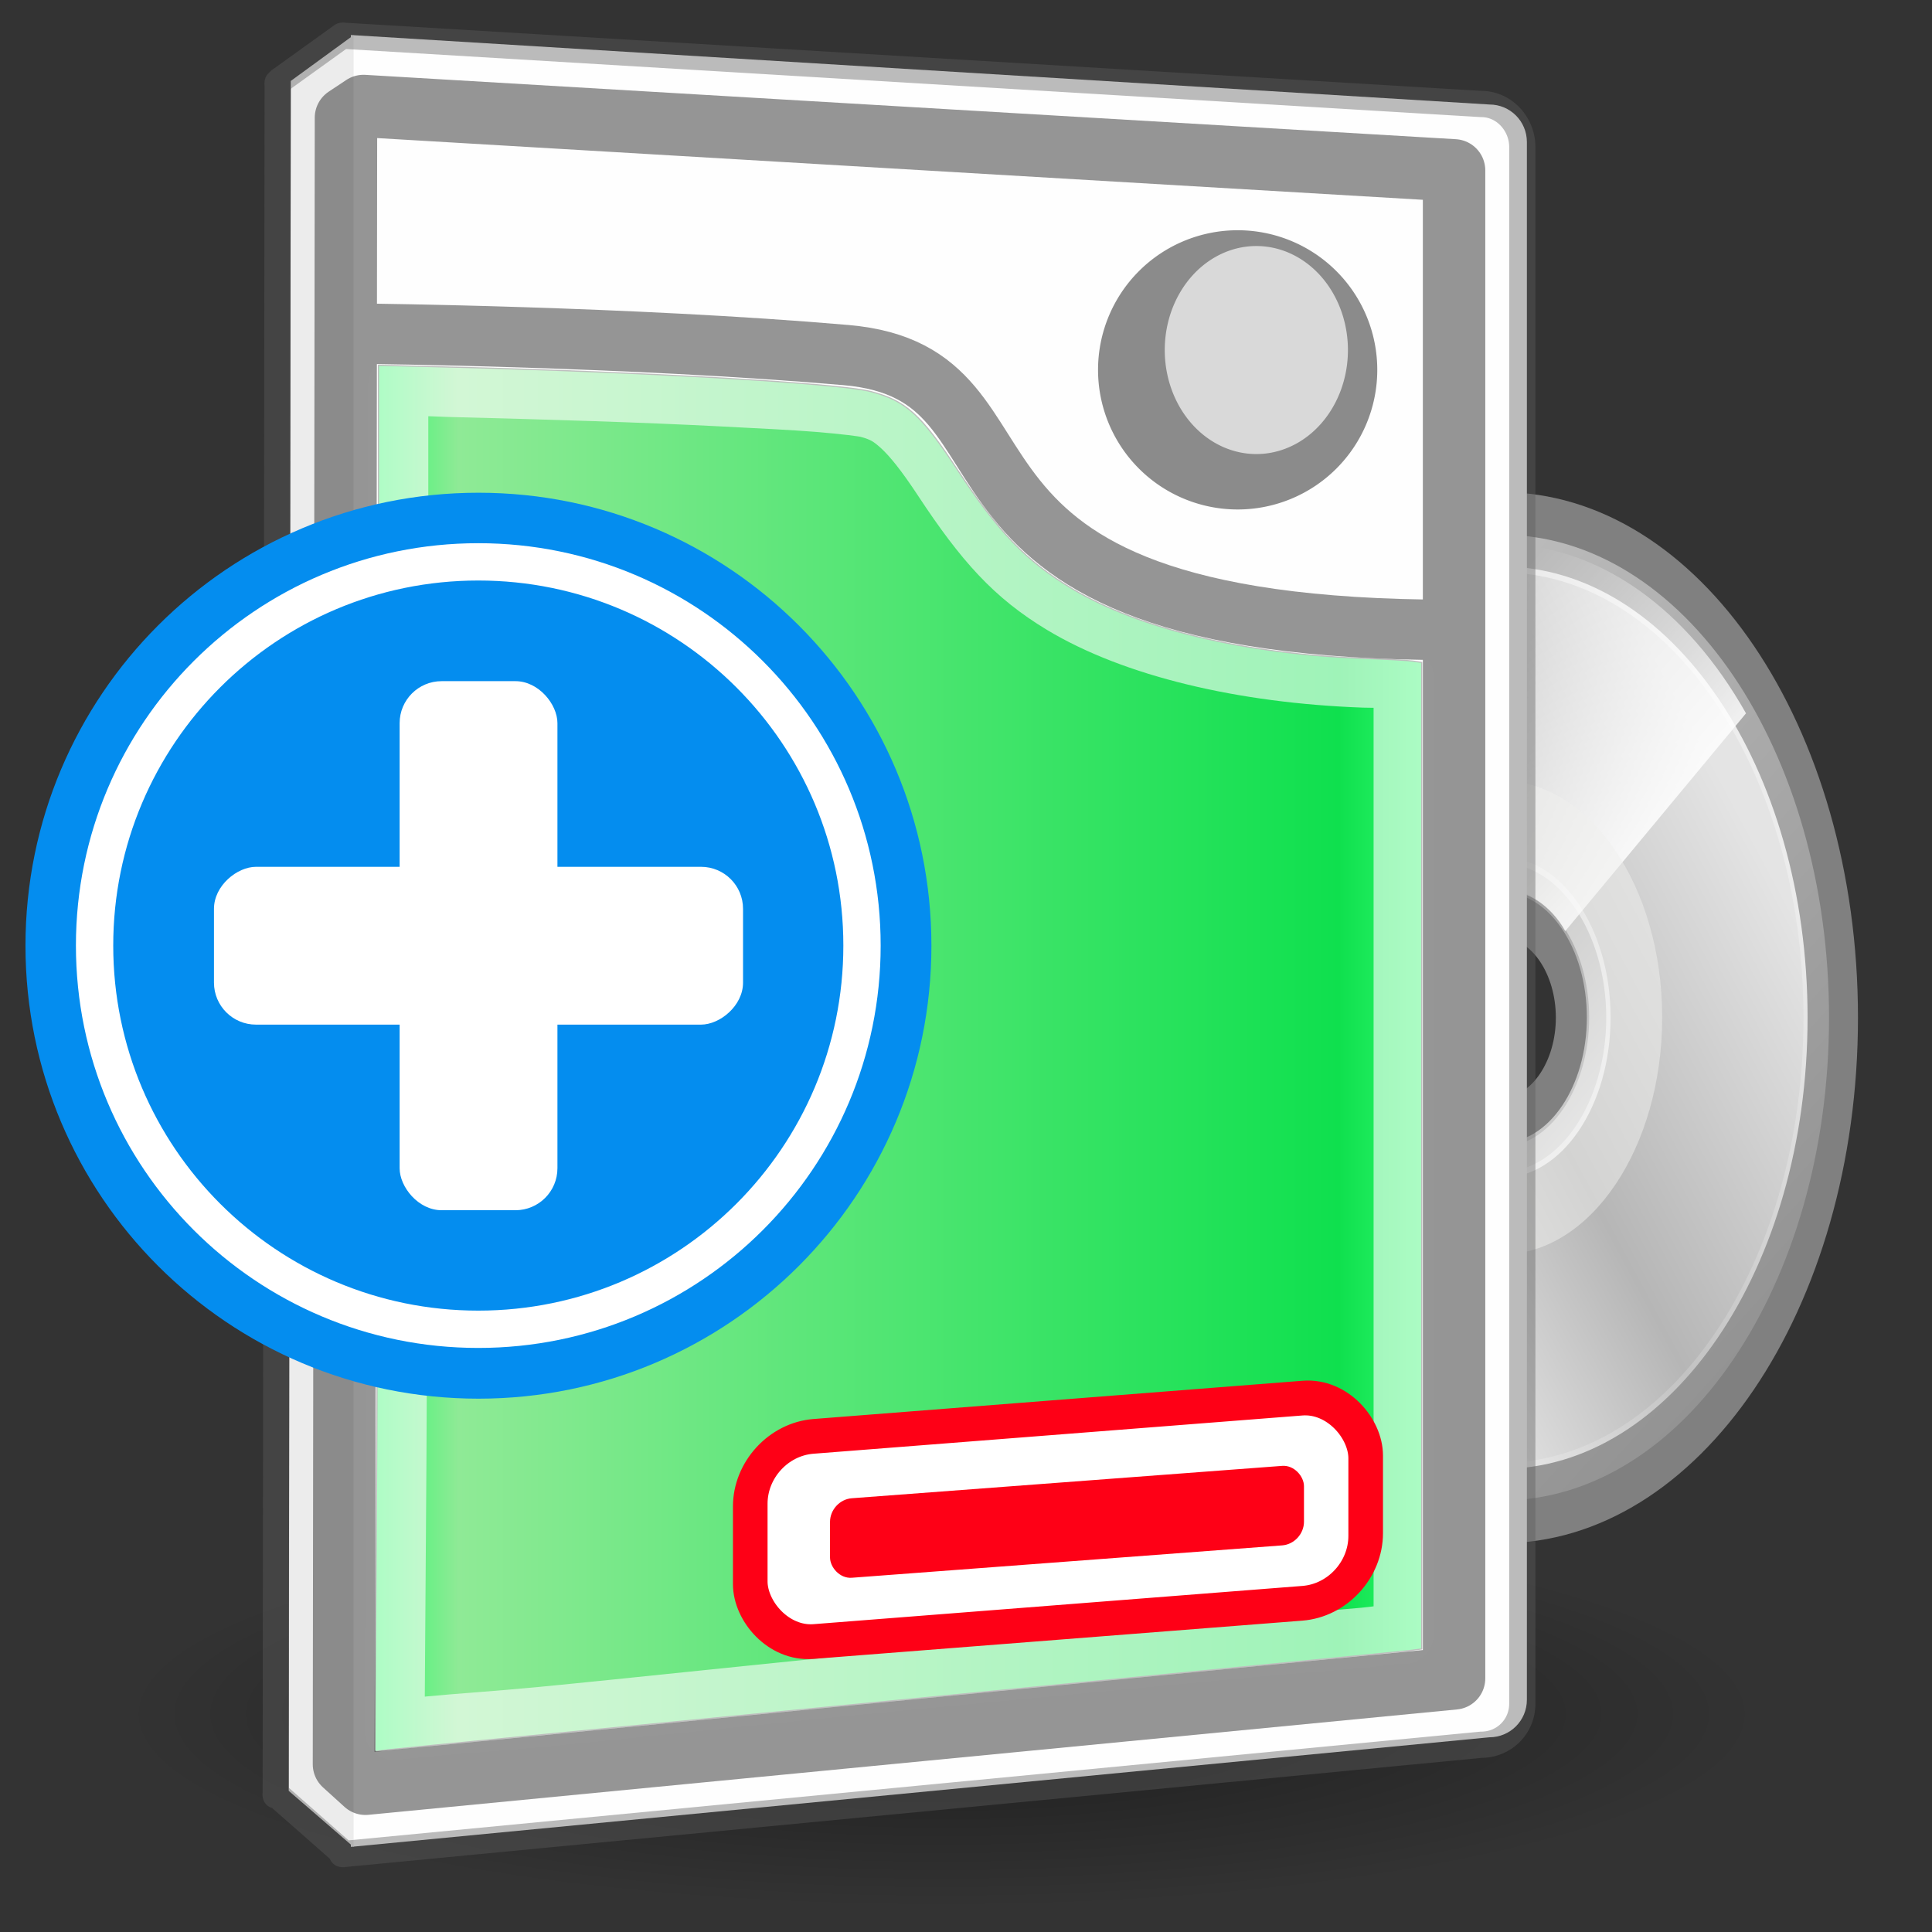 <?xml version="1.0" encoding="UTF-8" standalone="no"?>
<!-- Created with Inkscape (http://www.inkscape.org/) -->

<svg
   xmlns:dc="http://purl.org/dc/elements/1.1/"
   xmlns:cc="http://creativecommons.org/ns#"
   xmlns:rdf="http://www.w3.org/1999/02/22-rdf-syntax-ns#"
   xmlns:svg="http://www.w3.org/2000/svg"
   xmlns="http://www.w3.org/2000/svg"
   xmlns:xlink="http://www.w3.org/1999/xlink"
   xmlns:sodipodi="http://sodipodi.sourceforge.net/DTD/sodipodi-0.dtd"
   xmlns:inkscape="http://www.inkscape.org/namespaces/inkscape"
   width="32px"
   height="32px"
   id="svg2859"
   version="1.1"
   inkscape:version="0.46+devel 21949"
   sodipodi:docname="Add.svg"
   inkscape:output_extension="org.inkscape.output.svg.inkscape"
   inkscape:export-filename="C:\Documents and Settings\yanapa\Mes documents\Inkscape\Wiithon\Add.png"
   inkscape:export-xdpi="135"
   inkscape:export-ydpi="135">
  <rect width="100%" height="100%" fill="#333333" stroke="none"/>
  <title
     id="title2890">Wii - Add ISO to WBFS</title>
  <defs
     id="defs2861">
    <inkscape:perspective
       sodipodi:type="inkscape:persp3d"
       inkscape:vp_x="0 : 16 : 1"
       inkscape:vp_y="0 : 1000 : 0"
       inkscape:vp_z="32 : 16 : 1"
       inkscape:persp3d-origin="16 : 10.666667 : 1"
       id="perspective83" />
    <linearGradient
       id="linearGradient5424">
      <stop
         style="stop-color:#2ff96c;stop-opacity:1;"
         offset="0"
         id="stop5426" />
      <stop
         id="stop5432"
         offset="0.083"
         style="stop-color:#8fea96;stop-opacity:1" />
      <stop
         style="stop-color:#0fe04e;stop-opacity:1"
         offset="0.918"
         id="stop5434" />
      <stop
         style="stop-color:#2ff96c;stop-opacity:1"
         offset="1"
         id="stop5428" />
    </linearGradient>
    <linearGradient
       inkscape:collect="always"
       id="linearGradient5112">
      <stop
         style="stop-color:#000000;stop-opacity:1;"
         offset="0"
         id="stop5114" />
      <stop
         style="stop-color:#000000;stop-opacity:0;"
         offset="1"
         id="stop5116" />
    </linearGradient>
    <linearGradient
       inkscape:collect="always"
       id="linearGradient5102">
      <stop
         style="stop-color:#aeaeae;stop-opacity:1"
         offset="0"
         id="stop5104" />
      <stop
         id="stop5110"
         offset="0.037"
         style="stop-color:#ffffff;stop-opacity:1" />
      <stop
         style="stop-color:#64a1cb;stop-opacity:0.357;"
         offset="0.93"
         id="stop5120" />
      <stop
         style="stop-color:#5ebdff;stop-opacity:0;"
         offset="1"
         id="stop5106" />
    </linearGradient>
    <linearGradient
       inkscape:collect="always"
       id="linearGradient6028">
      <stop
         style="stop-color:#ffffff;stop-opacity:1;"
         offset="0"
         id="stop6030" />
      <stop
         style="stop-color:#ffffff;stop-opacity:0;"
         offset="1"
         id="stop6032" />
    </linearGradient>
    <linearGradient
       inkscape:collect="always"
       id="linearGradient6036">
      <stop
         style="stop-color:#ffffff;stop-opacity:1;"
         offset="0"
         id="stop6038" />
      <stop
         style="stop-color:#ffffff;stop-opacity:0;"
         offset="1"
         id="stop6040" />
    </linearGradient>
    <linearGradient
       inkscape:collect="always"
       id="linearGradient4409">
      <stop
         style="stop-color:#ffffff;stop-opacity:1;"
         offset="0"
         id="stop4411" />
      <stop
         style="stop-color:#ffffff;stop-opacity:0;"
         offset="1"
         id="stop4413" />
    </linearGradient>
    <linearGradient
       id="aigrd2"
       gradientUnits="userSpaceOnUse"
       x1="12.274"
       y1="32.416"
       x2="35.391"
       y2="14.203">
      <stop
         offset="0"
         style="stop-color:#FBFBFB"
         id="stop3043" />
      <stop
         offset="0.5"
         style="stop-color:#B6B6B6"
         id="stop3045" />
      <stop
         offset="1"
         style="stop-color:#E4E4E4"
         id="stop3047" />
    </linearGradient>
    <linearGradient
       id="aigrd1"
       gradientUnits="userSpaceOnUse"
       x1="14.997"
       y1="11.188"
       x2="32.511"
       y2="34.307">
      <stop
         offset="0"
         style="stop-color:#EBEBEB"
         id="stop3034" />
      <stop
         offset="0.5"
         style="stop-color:#FFFFFF"
         id="stop3036" />
      <stop
         offset="1"
         style="stop-color:#EBEBEB"
         id="stop3038" />
    </linearGradient>
    <linearGradient
       inkscape:collect="always"
       id="linearGradient23419">
      <stop
         style="stop-color:#000000;stop-opacity:1;"
         offset="0"
         id="stop23421" />
      <stop
         style="stop-color:#000000;stop-opacity:0;"
         offset="1"
         id="stop23423" />
    </linearGradient>
    <radialGradient
       r="22.627"
       fy="41.636"
       fx="23.335"
       cy="41.636"
       cx="23.335"
       gradientTransform="matrix(1,0,0,0.25,0,31.227)"
       gradientUnits="userSpaceOnUse"
       id="radialGradient2891"
       xlink:href="#linearGradient23419"
       inkscape:collect="always" />
    <linearGradient
       inkscape:collect="always"
       xlink:href="#aigrd1"
       id="linearGradient5227"
       gradientUnits="userSpaceOnUse"
       gradientTransform="matrix(0.329,0,0,0.329,-5.641,29.045)"
       x1="14.997"
       y1="11.188"
       x2="32.511"
       y2="34.307" />
    <linearGradient
       inkscape:collect="always"
       xlink:href="#aigrd2"
       id="linearGradient5229"
       gradientUnits="userSpaceOnUse"
       gradientTransform="matrix(0.329,0,0,0.329,-5.641,29.045)"
       x1="12.274"
       y1="32.416"
       x2="35.391"
       y2="14.203" />
    <linearGradient
       inkscape:collect="always"
       xlink:href="#linearGradient4409"
       id="linearGradient5231"
       gradientUnits="userSpaceOnUse"
       gradientTransform="matrix(0.276,0,0,0.276,-4.313,30.007)"
       x1="25.986"
       y1="24.92"
       x2="15.889"
       y2="11.67" />
    <linearGradient
       inkscape:collect="always"
       xlink:href="#linearGradient6036"
       id="linearGradient5233"
       gradientUnits="userSpaceOnUse"
       gradientTransform="matrix(0.276,0,0,0.276,-4.474,29.736)"
       x1="10.502"
       y1="3.61"
       x2="48.799"
       y2="54.698" />
    <linearGradient
       inkscape:collect="always"
       xlink:href="#linearGradient6028"
       id="linearGradient5235"
       gradientUnits="userSpaceOnUse"
       x1="28.703"
       y1="31.495"
       x2="17.743"
       y2="18.367" />
    <linearGradient
       inkscape:collect="always"
       xlink:href="#linearGradient5112"
       id="linearGradient5243"
       gradientUnits="userSpaceOnUse"
       x1="22.36"
       y1="15.98"
       x2="25.062"
       y2="15.98" />
    <linearGradient
       inkscape:collect="always"
       xlink:href="#aigrd1"
       id="linearGradient5297"
       gradientUnits="userSpaceOnUse"
       gradientTransform="matrix(0.329,0,0,0.329,-5.641,29.045)"
       x1="14.997"
       y1="11.188"
       x2="32.511"
       y2="34.307" />
    <linearGradient
       inkscape:collect="always"
       xlink:href="#aigrd2"
       id="linearGradient5299"
       gradientUnits="userSpaceOnUse"
       gradientTransform="matrix(0.329,0,0,0.329,-5.641,29.045)"
       x1="12.274"
       y1="32.416"
       x2="35.391"
       y2="14.203" />
    <linearGradient
       inkscape:collect="always"
       xlink:href="#linearGradient4409"
       id="linearGradient5301"
       gradientUnits="userSpaceOnUse"
       gradientTransform="matrix(0.276,0,0,0.276,-4.313,30.007)"
       x1="25.986"
       y1="24.92"
       x2="15.889"
       y2="11.67" />
    <linearGradient
       inkscape:collect="always"
       xlink:href="#linearGradient6036"
       id="linearGradient5303"
       gradientUnits="userSpaceOnUse"
       gradientTransform="matrix(0.276,0,0,0.276,-4.474,29.736)"
       x1="10.502"
       y1="3.61"
       x2="48.799"
       y2="54.698" />
    <linearGradient
       inkscape:collect="always"
       xlink:href="#linearGradient6028"
       id="linearGradient5305"
       gradientUnits="userSpaceOnUse"
       x1="28.703"
       y1="31.495"
       x2="17.743"
       y2="18.367" />
    <linearGradient
       inkscape:collect="always"
       xlink:href="#linearGradient5102"
       id="linearGradient5307"
       gradientUnits="userSpaceOnUse"
       x1="12.077"
       y1="16.522"
       x2="30.921"
       y2="16.522" />
    <linearGradient
       inkscape:collect="always"
       xlink:href="#linearGradient5112"
       id="linearGradient5309"
       gradientUnits="userSpaceOnUse"
       x1="22.36"
       y1="15.98"
       x2="25.062"
       y2="15.98" />
    <linearGradient
       inkscape:collect="always"
       xlink:href="#linearGradient5424"
       id="linearGradient5430"
       x1="6.147"
       y1="17.53"
       x2="23.611"
       y2="17.53"
       gradientUnits="userSpaceOnUse" />
  </defs>
  <sodipodi:namedview
     id="base"
     pagecolor="#ffffff"
     bordercolor="#666666"
     borderopacity="1.0"
     inkscape:pageopacity="0.0"
     inkscape:pageshadow="2"
     inkscape:zoom="4"
     inkscape:cx="35.960807"
     inkscape:cy="12.000503"
     inkscape:current-layer="layer1"
     showgrid="true"
     inkscape:grid-bbox="true"
     inkscape:document-units="px"
     inkscape:window-width="1280"
     inkscape:window-height="941"
     inkscape:window-x="-4"
     inkscape:window-y="-4"
     inkscape:window-maximized="1"
     showguides="true"
     inkscape:guide-bbox="true" />
  <g
     id="layer1"
     inkscape:label="Layer 1"
     inkscape:groupmode="layer">
    <path
       sodipodi:type="arc"
       style="opacity:0.45;color:#000000;fill:url(#radialGradient2891);fill-opacity:1;fill-rule:evenodd;stroke:none;stroke-width:2;marker:none;visibility:visible;display:inline;overflow:visible"
       id="path23417"
       sodipodi:cx="23.334524"
       sodipodi:cy="41.63604"
       sodipodi:rx="22.627417"
       sodipodi:ry="5.6568542"
       d="m 45.962,41.636 a 22.627,5.657 0 1 1 -45.255,0 22.627,5.657 0 1 1 45.255,0 z"
       inkscape:r_cx="true"
       inkscape:r_cy="true"
       transform="matrix(0.601,0,0,0.569,1.573,4.698)" />
    <g
       id="g5219"
       transform="matrix(0.953,0,0,1.405,22.723,-34.63)">
      <path
         style="fill:url(#linearGradient5227);fill-rule:nonzero;stroke:none"
         d="m 2.253,30.888 c -3.191,0 -5.757,2.566 -5.757,5.757 0,3.191 2.566,5.757 5.757,5.757 3.191,0 5.757,-2.566 5.757,-5.757 0,-3.191 -2.566,-5.757 -5.757,-5.757 l 0,0 z m 0,7.138 c -0.757,0 -1.382,-0.625 -1.382,-1.382 0,-0.757 0.625,-1.382 1.382,-1.382 0.757,0 1.382,0.625 1.382,1.382 0,0.757 -0.625,1.382 -1.382,1.382 z"
         id="path3040"
         inkscape:r_cx="true"
         inkscape:r_cy="true" />
      <path
         style="fill:url(#linearGradient5229);fill-rule:nonzero;stroke:#808080;stroke-width:0.876;stroke-miterlimit:4;stroke-opacity:1;stroke-dasharray:none"
         d="m 2.253,30.888 c -3.191,0 -5.757,2.566 -5.757,5.757 0,3.191 2.566,5.757 5.757,5.757 3.191,0 5.757,-2.566 5.757,-5.757 0,-3.191 -2.566,-5.757 -5.757,-5.757 l 0,0 z m 0,7.138 c -0.757,0 -1.382,-0.625 -1.382,-1.382 0,-0.757 0.625,-1.382 1.382,-1.382 0.757,0 1.382,0.625 1.382,1.382 0,0.757 -0.625,1.382 -1.382,1.382 z"
         id="path3049"
         inkscape:r_cx="true"
         inkscape:r_cy="true" />
      <path
         sodipodi:nodetypes="csccssccsc"
         id="path3531"
         d="m 2.018,31.06 c -2.974,0.112 -5.333,2.547 -5.333,5.549 0,1.361 0.483,2.598 1.29,3.561 L 1.047,37.57 C 0.847,37.337 0.757,37.006 0.757,36.679 c 0,-0.937 0.637,-1.538 1.538,-1.538 0.41,0 0.821,0.186 1.066,0.483 L 6.502,33.057 C 5.487,31.835 3.948,31.06 2.226,31.06 c -0.072,0 -0.137,-0.003 -0.208,0 z"
         style="fill:url(#linearGradient5231);fill-opacity:1;fill-rule:nonzero;stroke:none" />
      <path
         style="opacity:0.511;fill:#eeeeec;fill-rule:nonzero;stroke:none"
         d="m 2.253,33.852 c -1.559,0 -2.792,1.269 -2.792,2.792 0,1.559 1.269,2.792 2.792,2.792 1.559,0 2.792,-1.269 2.792,-2.792 0,-1.559 -1.269,-2.792 -2.792,-2.792 l 0,0 z m 0,4.315 c -0.834,0 -1.523,-0.689 -1.523,-1.523 0,-0.834 0.689,-1.523 1.523,-1.523 0.834,0 1.523,0.689 1.523,1.523 0,0.834 -0.689,1.523 -1.523,1.523 z"
         id="path3051"
         inkscape:r_cx="true"
         inkscape:r_cy="true" />
      <path
         sodipodi:nodetypes="cccccc"
         id="path5264"
         d="m 2.253,31.174 c -3.032,0 -5.47,2.438 -5.47,5.47 0,3.032 2.438,5.47 5.47,5.47 3.032,0 5.47,-2.438 5.47,-5.47 0,-3.032 -2.438,-5.47 -5.47,-5.47 l 0,0 z"
         style="opacity:0.546;fill:none;stroke:url(#linearGradient5233);stroke-width:0.444;stroke-miterlimit:4;stroke-opacity:1"
         inkscape:r_cx="true"
         inkscape:r_cy="true" />
      <path
         transform="matrix(0.276,0,0,0.276,-4.45,29.761)"
         d="m 30.406,24.931 c 0,3.368 -2.731,6.099 -6.099,6.099 -3.368,0 -6.099,-2.731 -6.099,-6.099 0,-3.368 2.731,-6.099 6.099,-6.099 3.368,0 6.099,2.731 6.099,6.099 z"
         sodipodi:ry="6.0987959"
         sodipodi:rx="6.0987959"
         sodipodi:cy="24.930641"
         sodipodi:cx="24.306795"
         id="path6026"
         style="opacity:0.672;color:#000000;fill:none;stroke:url(#linearGradient5235);stroke-width:1.495;stroke-linecap:butt;stroke-linejoin:miter;stroke-miterlimit:4;stroke-opacity:1;stroke-dashoffset:0;marker:none;visibility:visible;display:inline;overflow:visible"
         sodipodi:type="arc"
         inkscape:r_cx="true"
         inkscape:r_cy="true" />
    </g>
    <path
       d=""
       style="fill:#000000"
       id="path6944" />
    <path
       style="fill:#fefefe;fill-opacity:1;fill-rule:evenodd;stroke:none"
       d="m 24.669,1.731 c 0.344,0 0.621,0.277 0.621,0.621 l 0,25.802 c 0,0.344 -0.277,0.621 -0.621,0.621 l -18.857,1.815 0,-30.01 L 24.669,1.731 z"
       id="rect2883"
       sodipodi:nodetypes="ccccccc" />
    <path
       sodipodi:nodetypes="ccccc"
       id="path3658"
       d="m 4.816,1.34 -0.034,28.322 1.075,0.93 0,-30.01 -1.041,0.759 z"
       style="fill:#ececec;fill-opacity:1;fill-rule:evenodd;stroke:none" />
    <path
       id="path5422"
       d="m 6.239,24.224 c 0.016,-2.632 0.029,-7.798 0.029,-11.48 l 0,-6.694 1.182,0.03 c 3.23,0.081 6.445,0.267 6.972,0.405 0.58,0.151 0.833,0.379 1.44,1.302 0.682,1.035 1.134,1.505 1.887,1.959 1.105,0.667 2.869,1.089 4.848,1.159 0.365,0.013 0.728,0.034 0.807,0.045 l 0.144,0.022 0,8.17 0,8.17 -0.21,0.027 c -0.115,0.015 -3.919,0.384 -8.452,0.821 C 10.353,28.597 6.547,28.966 6.427,28.982 l -0.217,0.028 0.029,-4.785 z"
       style="opacity:1;fill:url(#linearGradient5430);fill-opacity:1;stroke:#5c5c5c;stroke-width:0.019;stroke-linejoin:round;stroke-miterlimit:4;stroke-opacity:1;stroke-dasharray:none" />
    <path
       sodipodi:type="inkscape:offset"
       inkscape:radius="-0.29831067"
       inkscape:original="M 6.28125 6.0625 L 6.28125 12.75 C 6.28125 16.431815 6.266185 21.586755 6.25 24.21875 L 6.21875 29 L 6.4375 28.96875 C 6.5569886 28.953463 10.341783 28.592978 14.875 28.15625 C 19.408218 27.719522 23.228293 27.35868 23.34375 27.34375 L 23.5625 27.3125 L 23.5625 19.15625 L 23.5625 10.96875 L 23.40625 10.9375 C 23.327253 10.92552 22.958352 10.91929 22.59375 10.90625 C 20.614745 10.835468 18.855201 10.416913 17.75 9.75 C 16.99667 9.295417 16.556643 8.8163093 15.875 7.78125 C 15.267548 6.8588467 15.017975 6.6199445 14.4375 6.46875 C 13.910104 6.3313807 10.66789 6.174426 7.4375 6.09375 L 6.28125 6.0625 z "
       style="fill:none;stroke:#ffffff;stroke-width:1;stroke-linejoin:round;stroke-miterlimit:4;stroke-opacity:0.601;stroke-dasharray:none;stroke-linecap:round"
       id="path5438"
       d="m 6.594,6.375 0,6.375 c 0,3.683 -0.015,8.835 -0.031,11.469 l -0.031,4.438 c 0.108,-0.012 0.229,-0.027 0.594,-0.062 0.443,-0.043 1.08,-0.083 1.844,-0.156 1.528,-0.147 3.608,-0.375 5.875,-0.594 2.267,-0.218 4.37,-0.416 5.906,-0.562 0.768,-0.073 1.399,-0.114 1.844,-0.156 0.223,-0.021 0.376,-0.05 0.5,-0.062 0.089,-0.009 0.127,0.003 0.156,0 l 0,-7.906 0,-7.938 c -0.05,-0.003 -0.075,0.003 -0.156,0 -0.146,-0.005 -0.316,0.007 -0.5,0 -2.015,-0.072 -3.822,-0.508 -5,-1.219 C 16.805,9.524 16.316,8.986 15.625,7.938 15.325,7.482 15.113,7.224 14.938,7.062 14.762,6.901 14.638,6.819 14.375,6.75 14.302,6.731 13.986,6.691 13.562,6.656 13.139,6.621 12.576,6.596 11.938,6.562 10.661,6.496 9.05,6.447 7.438,6.406 L 6.594,6.375 z" />
    <path
       sodipodi:type="inkscape:offset"
       inkscape:radius="-1.0322227"
       inkscape:original="M 7.15625 0.8125 L 6.15625 1.53125 L 6.125 28.90625 L 7.15625 29.8125 L 25.375 28.0625 C 25.707731 28.0625 25.96875 27.801482 25.96875 27.46875 L 25.96875 2.53125 C 25.96875 2.1985181 25.707731 1.90625 25.375 1.90625 L 7.15625 0.8125 z "
       style="opacity:0.412;fill:none;stroke:#000000;stroke-width:1;stroke-linejoin:round;stroke-miterlimit:4;stroke-opacity:1;stroke-dasharray:none"
       id="path3665"
       d="M 7.469,1.875 7.188,2.062 7.156,28.438 7.5,28.75 24.938,27.062 24.938,2.906 7.469,1.875 z"
       transform="matrix(1.034,0,0,1.034,-1.702,-0.183)" />
    <path
       style="fill:none;stroke:none"
       d="m 15.909,25.488 c -0.65,0 -1.179,0.529 -1.179,1.179 0,0.315 0.122,0.611 0.345,0.833 0.223,0.223 0.519,0.345 0.834,0.345 0.708,0 7.37,-0.003 7.37,-0.003 0.314,0 0.611,-0.123 0.834,-0.345 0.223,-0.223 0.345,-0.519 0.345,-0.833 0,-0.65 -0.529,-1.179 -1.179,-1.179 0,0 -7.37,0.003 -7.37,0.003"
       class="ps02"
       id="path1891"
       sodipodi:nodetypes="csscccscc" />
    <path
       style="fill:none;stroke:#959595;stroke-width:1px;stroke-linecap:butt;stroke-linejoin:miter;stroke-opacity:1"
       d="m 24.042,10.433 c -9.413,0 -6.452,-4.243 -10.032,-4.552 C 10.43,5.572 6.055,5.528 6.055,5.528"
       id="path5363"
       sodipodi:nodetypes="csc" />
    <path
       transform="matrix(1.034,0,0,1.034,-1.702,-0.183)"
       d="m 7.125,0.75 -1,0.719 a 0.061,0.061 0 0 0 0,0.031 0.061,0.061 0 0 0 -0.031,0 0.061,0.061 0 0 0 0,0.031 l -0.031,27.375 a 0.061,0.061 0 0 0 0,0.031 0.061,0.061 0 0 0 0.031,0 L 7.125,29.844 a 0.061,0.061 0 0 0 0,0.031 0.061,0.061 0 0 0 0.031,0 L 25.375,28.125 c 0.365,0 0.656,-0.292 0.656,-0.656 l 0,-24.938 c 0,-0.365 -0.288,-0.688 -0.656,-0.688 L 7.156,0.75 a 0.061,0.061 0 0 0 -0.031,0 z"
       id="path5380"
       style="opacity:0.412;fill:none;stroke:#5c5c5c;stroke-width:0.42;stroke-linejoin:round;stroke-miterlimit:4;stroke-opacity:1;stroke-dasharray:none"
       inkscape:original="M 7.15625 0.8125 L 6.15625 1.53125 L 6.125 28.90625 L 7.15625 29.8125 L 25.375 28.0625 C 25.707731 28.0625 25.96875 27.801482 25.96875 27.46875 L 25.96875 2.53125 C 25.96875 2.1985181 25.707731 1.90625 25.375 1.90625 L 7.15625 0.8125 z "
       inkscape:radius="0.060806479"
       sodipodi:type="inkscape:offset" />
    <path
       sodipodi:type="arc"
       style="fill:#8b8b8b;fill-opacity:1;stroke:none;stroke-width:0.434;stroke-linejoin:round;stroke-miterlimit:4;stroke-opacity:1;stroke-dasharray:none"
       id="path5414"
       sodipodi:cx="22.1875"
       sodipodi:cy="7.9375"
       sodipodi:rx="2.3125"
       sodipodi:ry="2.3125"
       d="m 24.5,7.938 a 2.312,2.312 0 1 1 -4.625,0 2.312,2.312 0 1 1 4.625,0 z"
       transform="translate(-1.688,-1.812)" />
    <rect
       style="fill:#ffffff;fill-opacity:1;stroke:#fe0016;stroke-width:0.575;stroke-opacity:1"
       id="rect5416"
       width="10.224"
       height="3.398"
       x="12.464"
       y="24.845"
       rx="1.05"
       ry="1.056"
       transform="matrix(0.997,-0.078,0,1,0,0)" />
    <rect
       style="fill:#fe0016;fill-opacity:1;stroke:none"
       id="rect5418"
       width="7.874"
       height="1.317"
       x="13.789"
       y="25.877"
       rx="0.362"
       ry="0.365"
       transform="matrix(0.997,-0.075,0,1,0,0)" />
    <path
       transform="matrix(0.656,0,0,0.745,6.254,-0.116)"
       d="m 24.5,7.938 a 2.312,2.312 0 1 1 -4.625,0 2.312,2.312 0 1 1 4.625,0 z"
       sodipodi:ry="2.3125"
       sodipodi:rx="2.3125"
       sodipodi:cy="7.9375"
       sodipodi:cx="22.1875"
       id="path5420"
       style="fill:#d9d9d9;fill-opacity:1;stroke:none"
       sodipodi:type="arc" />
    <g
       id="g5237"
       transform="matrix(0.967,0,0,0.967,-15.003,0.211)">
      <path
         transform="matrix(1.223,0,0,1.223,-6.98,-10.888)"
         d="m 31.438,21.969 c 0,3.504 -2.84,6.344 -6.344,6.344 -3.504,0 -6.344,-2.84 -6.344,-6.344 0,-3.504 2.84,-6.344 6.344,-6.344 3.504,0 6.344,2.84 6.344,6.344 z"
         sodipodi:ry="6.34375"
         sodipodi:rx="6.34375"
         sodipodi:cy="21.96875"
         sodipodi:cx="25.09375"
         id="path3822"
         style="fill:#048def;fill-opacity:1"
         sodipodi:type="arc" />
      <rect
         ry="0.719"
         rx="0.719"
         y="11.449"
         x="22.36"
         height="9.062"
         width="2.703"
         id="rect3837"
         style="fill:#ffffff;fill-opacity:1" />
      <use
         style="fill:url(#linearGradient5243)"
         height="32"
         width="32"
         transform="matrix(0,1,-1,0,39.691,-7.731)"
         id="use3839"
         xlink:href="#rect3837"
         y="0"
         x="0" />
      <path
         sodipodi:type="arc"
         style="fill:none;stroke:#ffffff;stroke-width:0.617;stroke-miterlimit:4;stroke-opacity:1;stroke-dasharray:none"
         id="path3841"
         sodipodi:cx="25.09375"
         sodipodi:cy="21.96875"
         sodipodi:rx="6.34375"
         sodipodi:ry="6.34375"
         d="m 31.438,21.969 c 0,3.504 -2.84,6.344 -6.344,6.344 -3.504,0 -6.344,-2.84 -6.344,-6.344 0,-3.504 2.84,-6.344 6.344,-6.344 3.504,0 6.344,2.84 6.344,6.344 z"
         transform="matrix(1.036,0,0,1.036,-2.29,-6.782)" />
    </g>
  </g>
</svg>
